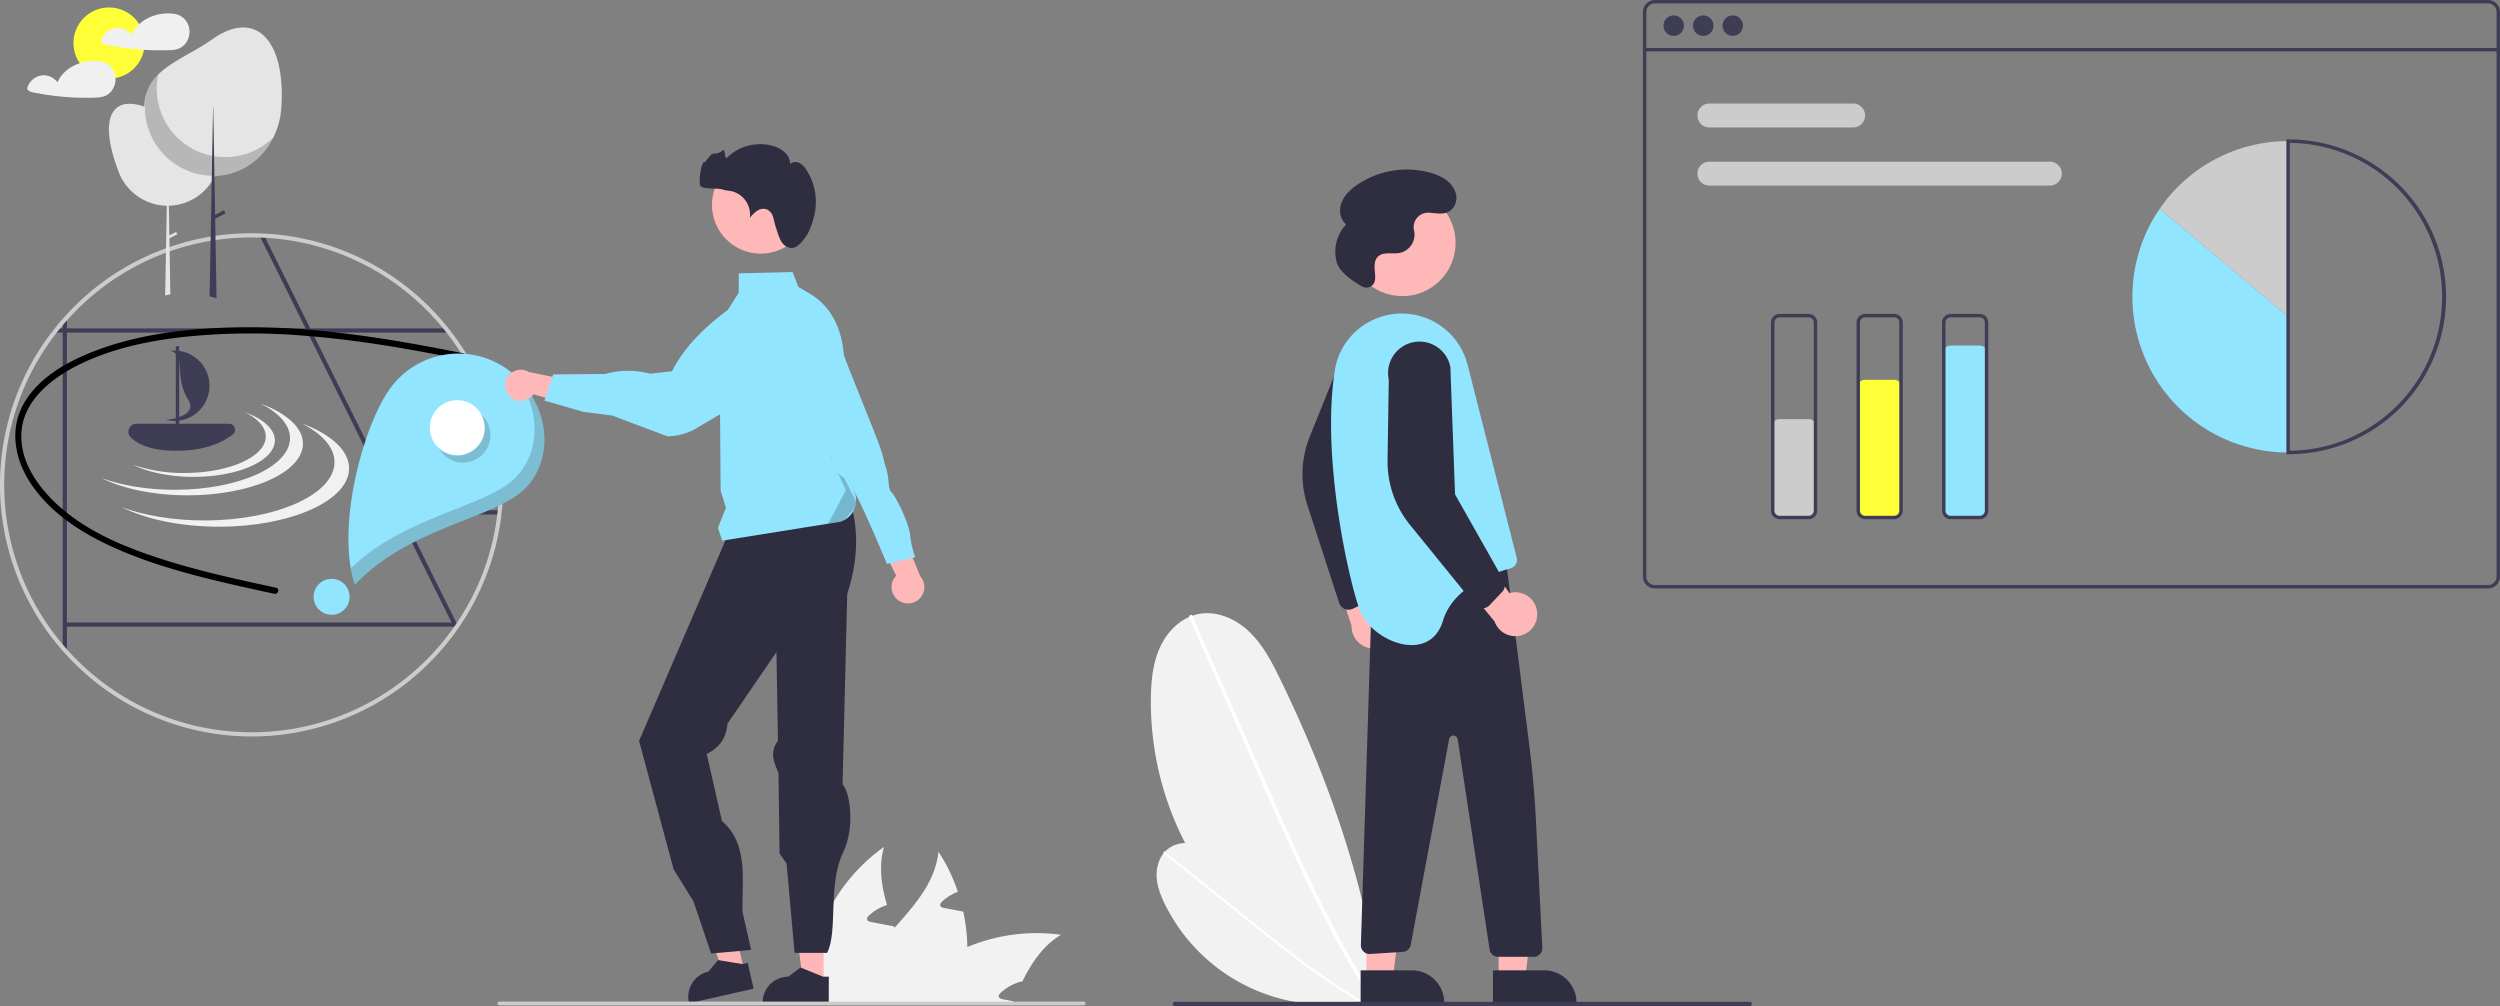 <?xml version="1.0" encoding="UTF-8" standalone="no"?>
<svg
   xmlns:dc="http://purl.org/dc/elements/1.1/"
   xmlns:cc="http://creativecommons.org/ns#"
   xmlns:rdf="http://www.w3.org/1999/02/22-rdf-syntax-ns#"
   xmlns:svg="http://www.w3.org/2000/svg"
   xmlns="http://www.w3.org/2000/svg"
   id="svg157"
   version="1.1"
   viewBox="0 0 1152.649 463.885"
   height="463.885"
   width="1152.649"
   data-name="Layer 1">
  <rect x="0" y="0" width="1152.649" height="463.885" fill="#808080" stroke="none"/>
  <defs
     id="defs161" />
  <path
     style="fill:#f2f2f2"
     id="path91"
     d="M 636.684,460.844 A 141.781,141.781 0 0 1 530.631,321.45 c 0.122,-7.912 0.954,-15.99 4.28,-23.17 3.326,-7.18 9.504,-13.39 17.232,-15.091 8.434,-1.857 17.333,1.939 23.619,7.861 6.285,5.922 10.406,13.736 14.198,21.495 22.838,46.734 40.189,96.88 46.686,148.488 z" />
  <path
     style="fill:#ffffff"
     id="path93"
     d="m 548.316,284.748 16.006,36.367 16.006,36.367 c 5.069,11.518 10.129,23.04 15.368,34.482 5.194,11.341 10.565,22.603 16.295,33.684 5.722,11.065 11.804,21.949 18.405,32.515 q 1.233,1.974 2.49,3.932 c 0.58,0.904 2.03,0.066 1.446,-0.845 -6.728,-10.488 -12.927,-21.305 -18.742,-32.324 -5.821,-11.03 -11.261,-22.257 -16.5,-33.574 -5.267,-11.377 -10.332,-22.847 -15.383,-34.321 q -7.975,-18.117 -15.948,-36.235 l -16.006,-36.367 -1.992,-4.526 c -0.433,-0.984 -1.876,-0.133 -1.446,0.845 z" />
  <path
     style="fill:#f2f2f2"
     id="path95"
     d="m 630.007,461.097 a 82.967,82.967 0 0 1 -92.692,-43.741 c -2.073,-4.141 -3.822,-8.559 -4.033,-13.185 -0.212,-4.626 1.319,-9.518 4.872,-12.487 3.877,-3.241 9.523,-3.673 14.385,-2.295 4.862,1.378 9.111,4.322 13.174,7.327 24.473,18.098 47.02,39.449 64.325,64.489 z" />
  <path
     style="fill:#ffffff"
     id="path97"
     d="m 536.588,393.527 18.128,14.56 18.128,14.56 c 5.741,4.611 11.479,9.228 17.288,13.753 5.758,4.486 11.587,8.883 17.554,13.089 5.958,4.2 12.054,8.209 18.333,11.913 q 1.173,0.692 2.354,1.369 c 0.545,0.313 1.072,-0.514 0.523,-0.829 -6.324,-3.629 -12.463,-7.572 -18.457,-11.722 -6,-4.155 -11.855,-8.516 -17.63,-12.977 -5.806,-4.485 -11.532,-9.072 -17.252,-13.666 q -9.032,-7.253 -18.062,-14.507 l -18.128,-14.56 -2.256,-1.812 c -0.491,-0.394 -1.01,0.438 -0.523,0.829 z" />
  <path
     style="fill:#3f3d56;stroke-width:0.789"
     id="path99"
     d="M 1147.128,0 H 763.008 a 5.527,5.527 0 0 0 -5.521,5.521 V 265.808 a 5.527,5.527 0 0 0 5.521,5.521 h 384.12 a 5.527,5.527 0 0 0 5.521,-5.521 V 5.521 A 5.527,5.527 0 0 0 1147.128,0 Z m 3.944,265.808 a 3.945,3.945 0 0 1 -3.944,3.944 H 763.008 a 3.945,3.945 0 0 1 -3.944,-3.944 V 5.521 a 3.945,3.945 0 0 1 3.944,-3.944 h 384.12 a 3.945,3.945 0 0 1 3.944,3.944 z" />
  <rect
     style="fill:#3f3d56;stroke-width:0.789"
     id="rect101"
     height="1.577"
     width="393.585"
     y="22.116"
     x="758.275" />
  <circle
     style="fill:#3f3d56;stroke-width:0.789"
     id="circle103"
     r="4.732"
     cy="11.831"
     cx="771.684" />
  <circle
     style="fill:#3f3d56;stroke-width:0.789"
     id="circle105"
     r="4.732"
     cy="11.831"
     cx="785.29" />
  <circle
     style="fill:#3f3d56;stroke-width:0.789"
     id="circle107"
     r="4.732"
     cy="11.831"
     cx="798.896" />
  <path
     style="fill:#cccccc;stroke-width:0.789"
     id="path109"
     d="m 854.399,58.762 h -66.255 a 5.521,5.521 0 1 1 0,-11.042 h 66.255 a 5.521,5.521 0 0 1 0,11.042 z" />
  <path
     style="fill:#cccccc;stroke-width:0.789"
     id="path111"
     d="M 945.104,85.579 H 788.144 a 5.521,5.521 0 0 1 0,-11.042 h 156.961 a 5.521,5.521 0 0 1 0,11.042 z" />
  <path
     style="fill:#92e5ff;stroke-width:0.789"
     id="path113"
     d="M 995.758,96.245 A 71.779,71.779 0 0 0 1054.948,208.624 V 145.966 Z" />
  <path
     style="fill:#cccccc;stroke-width:0.789"
     id="path115"
     d="m 1054.948,65.072 a 71.694,71.694 0 0 0 -59.191,31.174 l 59.191,49.72 z" />
  <path
     style="fill:#3f3d56;stroke-width:0.789"
     id="path117"
     d="m 1054.948,209.412 h -0.789 V 64.283 h 0.789 a 72.565,72.565 0 1 1 0,145.129 z M 1055.737,65.865 V 207.831 a 70.987,70.987 0 0 0 0,-141.966 z" />
  <path
     style="fill:#cccccc;stroke-width:0.789"
     id="path119"
     d="m 833.891,238.99 h -13.409 a 3.553,3.553 0 0 1 -3.549,-3.549 v -38.649 a 3.553,3.553 0 0 1 3.549,-3.549 h 13.409 a 3.553,3.553 0 0 1 3.549,3.549 v 38.649 a 3.553,3.553 0 0 1 -3.549,3.549 z" />
  <path
     style="fill:#ffff38;stroke-width:0.789;fill-opacity:1"
     id="path121"
     d="m 873.328,238.99 h -13.409 a 3.553,3.553 0 0 1 -3.549,-3.549 v -56.79 a 3.553,3.553 0 0 1 3.549,-3.549 h 13.409 a 3.553,3.553 0 0 1 3.549,3.549 v 56.79 a 3.553,3.553 0 0 1 -3.549,3.549 z" />
  <path
     style="fill:#92e5ff;stroke-width:0.789"
     id="path123"
     d="m 912.766,238.99 h -13.409 a 3.553,3.553 0 0 1 -3.549,-3.549 v -72.565 a 3.553,3.553 0 0 1 3.549,-3.549 h 13.409 a 3.553,3.553 0 0 1 3.549,3.549 v 72.565 a 3.553,3.553 0 0 1 -3.549,3.549 z" />
  <path
     style="fill:#3f3d56;stroke-width:0.789"
     id="path125"
     d="m 833.891,239.385 h -13.409 a 3.948,3.948 0 0 1 -3.944,-3.944 v -86.762 a 3.948,3.948 0 0 1 3.944,-3.944 h 13.409 a 3.948,3.948 0 0 1 3.944,3.944 v 86.762 a 3.948,3.948 0 0 1 -3.944,3.944 z m -13.409,-93.072 a 2.369,2.369 0 0 0 -2.366,2.366 v 86.762 a 2.369,2.369 0 0 0 2.366,2.366 h 13.409 a 2.369,2.369 0 0 0 2.366,-2.366 v -86.762 a 2.369,2.369 0 0 0 -2.366,-2.366 z" />
  <path
     style="fill:#3f3d56;stroke-width:0.789"
     id="path127"
     d="m 873.328,239.385 h -13.409 a 3.948,3.948 0 0 1 -3.944,-3.944 v -86.762 a 3.948,3.948 0 0 1 3.944,-3.944 h 13.409 a 3.948,3.948 0 0 1 3.944,3.944 v 86.762 a 3.948,3.948 0 0 1 -3.944,3.944 z m -13.409,-93.072 a 2.369,2.369 0 0 0 -2.366,2.366 v 86.762 a 2.369,2.369 0 0 0 2.366,2.366 h 13.409 a 2.369,2.369 0 0 0 2.366,-2.366 v -86.762 a 2.369,2.369 0 0 0 -2.366,-2.366 z" />
  <path
     style="fill:#3f3d56;stroke-width:0.789"
     id="path129"
     d="m 912.766,239.385 h -13.409 a 3.948,3.948 0 0 1 -3.944,-3.944 v -86.762 a 3.948,3.948 0 0 1 3.944,-3.944 h 13.409 a 3.948,3.948 0 0 1 3.944,3.944 v 86.762 a 3.948,3.948 0 0 1 -3.944,3.944 z m -13.409,-93.072 a 2.369,2.369 0 0 0 -2.366,2.366 v 86.762 a 2.369,2.369 0 0 0 2.366,2.366 h 13.409 a 2.369,2.369 0 0 0 2.366,-2.366 v -86.762 a 2.369,2.369 0 0 0 -2.366,-2.366 z" />
  <path
     style="fill:#ffb8b8"
     id="path131"
     d="m 643.046,291.447 a 10.056,10.056 0 0 0 -8.785,-12.672 l -8.6,-34.685 -12.587,13.653 10.096,30.844 a 10.11,10.11 0 0 0 19.875,2.86 z" />
  <path
     style="fill:#2f2e41"
     id="path133"
     d="m 619.989,280.779 a 4.505,4.505 0 0 1 -2.517,-2.669 l -14.356,-44.178 a 46.373,46.373 0 0 1 0.764,-32.635 l 13.838,-34.355 a 14.497,14.497 0 1 1 28.599,4.767 l -19.092,55.558 6.683,45.239 a 4.515,4.515 0 0 1 -2.54,4.504 l -7.709,3.678 a 4.506,4.506 0 0 1 -2.659,0.38 4.455,4.455 0 0 1 -1.01,-0.288 z" />
  <polygon
     transform="translate(530.615,-67.556)"
     style="fill:#ffb8b8"
     id="polygon135"
     points="160.343,518.443 172.603,518.442 178.435,471.154 160.341,471.155 " />
  <path
     style="fill:#2f2e41"
     id="path137"
     d="m 726.862,462.269 -38.531,0.002 -6.8e-4,-14.887 23.644,-0.001 a 14.887,14.887 0 0 1 14.888,14.886 v 0 z" />
  <polygon
     transform="translate(530.615,-67.556)"
     style="fill:#ffb8b8"
     id="polygon139"
     points="99.343,518.443 111.603,518.442 117.435,471.154 99.341,471.155 " />
  <path
     style="fill:#2f2e41"
     id="path141"
     d="m 665.862,462.269 -38.531,0.002 -6.8e-4,-14.887 23.644,-0.001 a 14.887,14.887 0 0 1 14.888,14.886 v 0 z" />
  <path
     style="fill:#2f2e41"
     id="path143"
     d="m 694.309,258.155 10.777,85.386 q 2.222,17.608 3.11,35.346 l 2.903,58.069 a 4,4 0 0 1 -3.995,4.2 h -16.356 a 4,4 0 0 1 -3.955,-3.4 l -14.71,-96.914 a 2,2 0 0 0 -3.943,-0.067 l -17.722,94.917 a 4,4 0 0 1 -3.626,3.184 l -15.054,0.955 a 4,4 0 0 1 -4.29,-4.114 l 4.861,-155.562 z" />
  <circle
     style="fill:#ffb8b8"
     id="circle145"
     r="24.561"
     cy="111.974"
     cx="646.561" />
  <path
     style="fill:#92e5ff"
     id="path147"
     d="m 627.309,282.155 c 6,14 32,24 38,4 4.64,-15.46 23.02,-21.96 31.13,-24.11 a 4.016,4.016 0 0 0 2.86,-4.86 l -22.67,-89.05 a 31.272,31.272 0 0 0 -21.06,-22.16 c -18.02,-5.58 -37.02,5.91 -40.07,24.52 a 137.157,137.157 0 0 0 -1.59,15.76 c -1.88,39.29 9.45,86.68 13.4,95.9 z" />
  <path
     style="fill:#ffb8b8"
     id="path149"
     d="m 708.699,282.13 a 10.056,10.056 0 0 0 -12.753,-8.667 l -20.493,-29.275 -6.837,17.265 20.509,25.153 a 10.11,10.11 0 0 0 19.574,-4.476 z" />
  <path
     style="fill:#2f2e41"
     id="path151"
     d="m 683.349,280.463 a 4.505,4.505 0 0 1 -3.309,-1.586 l -29.277,-36.065 a 46.374,46.374 0 0 1 -11.018,-30.728 l 0.564,-37.033 a 14.497,14.497 0 1 1 28.4,-5.832 l 2.154,58.707 22.498,39.813 a 4.515,4.515 0 0 1 -0.751,5.116 l -5.871,6.203 a 4.506,4.506 0 0 1 -2.344,1.311 4.455,4.455 0 0 1 -1.046,0.095 z" />
  <path
     style="fill:#2f2e41"
     id="path153"
     d="m 627.918,132.063 a 4.007,4.007 0 0 0 5.903,-2.368 l 0.014,-0.056 c 0.446,-1.864 0.076,-3.811 -0.052,-5.723 -0.128,-1.912 0.059,-4.013 1.362,-5.419 2.428,-2.621 6.748,-1.232 10.258,-1.894 a 8.664,8.664 0 0 0 6.74,-9.253 c -0.05,-0.398 -0.128,-0.795 -0.216,-1.193 a 6.673,6.673 0 0 1 6.927,-8.081 c 3.548,0.203 7.378,1.278 10.314,-1.35 a 7.608,7.608 0 0 0 1.827,-8.201 c -1.676,-4.838 -6.414,-7.371 -11.102,-8.764 a 40.62,40.62 0 0 0 -34.43,5.65 c -2.961,2.087 -5.727,4.71 -6.989,8.106 -1.262,3.396 -0.653,7.68 2.193,9.922 a 18.332,18.332 0 0 0 -4.246,17.806 c 1.406,4.529 8.114,8.872 11.499,10.82 z" />
  <path
     style="fill:#3f3d56"
     id="path155"
     d="m 806.721,463.885 h -265 a 1,1 0 0 1 0,-2 h 265 a 1,1 0 0 1 0,2 z" />
  <path
     id="path2"
     d="m 446.01,436.64 a 80.613,80.613 0 0 1 -3.491,25.224 c -0.087,0.297 -0.192,0.593 -0.297,0.89 h -51.39 a 46.121,46.121 0 0 1 3.474,-10.473 c 4.277,-9.077 11.259,-16.845 18.154,-24.56 9.496,-10.631 18.765,-21.174 20.231,-34.999 a 79.395,79.395 0 0 1 8.937,18.451 21.686,21.686 0 0 0 -7.174,4.399 c -0.576,0.541 -1.187,1.327 -0.89,2.077 0.279,0.628 1.047,0.838 1.728,0.978 1.641,0.314 3.282,0.628 4.923,0.925 1.292,0.262 2.601,0.506 3.91,0.751 a 85.714,85.714 0 0 1 1.885,16.339 z"
     style="fill:#f2f2f2;stroke-width:0.729" />
  <path
     id="path4"
     d="m 489.178,430.985 c -8.239,5.01 -13.476,12.76 -17.752,21.436 a 21.926,21.926 0 0 0 -9.967,5.237 c -0.594,0.541 -1.204,1.327 -0.89,2.077 0.262,0.628 1.047,0.838 1.728,0.978 1.623,0.314 3.282,0.628 4.905,0.925 -0.157,0.367 -0.314,0.751 -0.471,1.117 h -54.462 a 77.01,77.01 0 0 1 8.187,-9.356 c 0.646,-0.646 1.309,-1.257 1.99,-1.885 a 81.457,81.457 0 0 1 23.565,-14.872 82.902,82.902 0 0 1 43.168,-5.656 z"
     style="fill:#f2f2f2;stroke-width:0.729" />
  <path
     id="path6"
     d="m 421.345,462.754 h -48.492 a 78.773,78.773 0 0 1 0.07,-11.66 83.384,83.384 0 0 1 34.65,-60.624 c -2.514,8.955 -1.222,17.857 1.396,26.795 -0.367,0.122 -0.733,0.227 -1.065,0.367 a 21.688,21.688 0 0 0 -7.174,4.399 c -0.576,0.541 -1.187,1.327 -0.89,2.077 0.262,0.628 1.047,0.838 1.728,0.978 1.641,0.314 3.282,0.628 4.905,0.925 1.309,0.262 2.618,0.506 3.928,0.768 0.611,0.105 1.222,0.227 1.833,0.349 0.087,0.209 0.14,0.402 0.227,0.594 3.072,8.466 6.424,17.002 7.995,25.677 a 59.937,59.937 0 0 1 0.803,6.581 c 0.052,0.925 0.087,1.85 0.087,2.776 z"
     style="fill:#f2f2f2;stroke-width:0.729" />
  <circle
     id="circle8"
     r="16.412"
     cy="19.85"
     cx="50.277"
     style="fill:#ffff38;stroke-width:0.729;fill-opacity:1" />
  <path
     id="path10"
     d="m 87.011,12.079 a 8.143,8.143 0 0 0 -6.871,-5.711 c -0.036,-0.005 -0.07,0.001 -0.105,-6.74e-4 A 1.024,1.024 0 0 0 79.895,6.336 C 72.389,5.366 63.725,8.955 60.597,16.071 a 7.951,7.951 0 0 0 -6.659,-3.245 8.109,8.109 0 0 0 -7.253,5.846 0.951,0.951 0 0 0 0.424,1.041 4.159,4.159 0 0 0 1.715,0.87 q 2.045,0.433 4.104,0.794 4.018,0.703 8.078,1.137 a 120.119,120.119 0 0 0 16.546,0.625 c 1.839,-0.057 3.613,-0.118 5.299,-0.93 a 7.884,7.884 0 0 0 3.04,-2.653 8.944,8.944 0 0 0 1.122,-7.478 z"
     style="fill:#f0f0f0;stroke-width:0.729" />
  <path
     id="path12"
     d="m 52.9,33.962 a 8.143,8.143 0 0 0 -6.871,-5.711 c -0.036,-0.005 -0.07,0.001 -0.105,-6.74e-4 a 1.023,1.023 0 0 0 -0.14,-0.032 c -7.506,-0.97 -16.169,2.62 -19.297,9.735 a 7.95,7.95 0 0 0 -6.659,-3.245 8.109,8.109 0 0 0 -7.253,5.846 0.952,0.952 0 0 0 0.424,1.041 4.159,4.159 0 0 0 1.715,0.87 q 2.045,0.433 4.104,0.794 4.018,0.703 8.078,1.137 a 120.124,120.124 0 0 0 16.546,0.625 c 1.839,-0.057 3.613,-0.118 5.299,-0.93 a 7.885,7.885 0 0 0 3.04,-2.653 8.945,8.945 0 0 0 1.122,-7.478 z"
     style="fill:#f0f0f0;stroke-width:0.729" />
  <path
     id="path14"
     d="m 210.785,288.696 c -0.415,0.609 -1.508,1.334 -1.933,1.933 l 0.454,-1.377 -0.155,-0.319 -0.967,-1.933 -24.613,-49.603 -0.009,-0.009 -41.724,-84.047 v -0.009 l -0.957,-1.924 v -0.009 l -20.649,-41.598 -0.976,-1.972 q 1.102,0.029 2.204,0.087 l 0.986,1.982 20.592,41.502 0.009,0.009 0.957,1.924 v 0.009 l 40.66,81.911 v 0.009 l 0.957,1.924 v 0.009 l 24.613,49.564 0.329,0.667 z"
     style="fill:#3f3d56;stroke-width:0.729" />
  <path
     id="path16"
     d="M 208.039,153.34 H 23.839 c 0.493,-0.648 0.996,-1.295 1.518,-1.933 H 206.522 c 0.522,0.638 1.024,1.286 1.518,1.933 z"
     style="fill:#3f3d56;stroke-width:0.729" />
  <path
     id="path18"
     d="m 231.376,235.26 c -0.058,0.648 -0.126,1.295 -0.213,1.933 H 183.977 v -1.933 z"
     style="fill:#3f3d56;stroke-width:0.729" />
  <path
     id="path20"
     d="m 30.848,145.036 v 155.566 c -0.667,-0.706 -1.305,-1.421 -1.933,-2.136 V 147.172 c 0.628,-0.715 1.266,-1.431 1.933,-2.136 z"
     style="fill:#3f3d56;stroke-width:0.729" />
  <rect
     id="rect22"
     height="1.933"
     width="179.871"
     y="286.998"
     x="29.882"
     style="fill:#3f3d56;stroke-width:0.729" />
  <path
     id="path24"
     d="m 209.596,288.696 h 0.222 v -0.319 a 3.173,3.173 0 0 1 -0.222,0.319 z M 208.107,153.103 c -0.493,-0.648 -0.996,-1.295 -1.518,-1.933 a 115.797,115.797 0 0 0 -85.062,-43.493 q -1.102,-0.058 -2.204,-0.087 c -1.102,-0.029 -2.204,-0.048 -3.316,-0.048 a 115.656,115.656 0 0 0 -85.091,37.258 c -0.667,0.706 -1.305,1.421 -1.933,2.136 q -1.842,2.074 -3.558,4.234 c -0.522,0.638 -1.024,1.286 -1.518,1.933 a 115.747,115.747 0 0 0 5.075,147.058 c 0.628,0.715 1.266,1.431 1.933,2.136 A 115.853,115.853 0 0 0 210.35,290.977 c 0.426,-0.599 0.851,-1.199 1.266,-1.808 a 115.078,115.078 0 0 0 19.615,-52.213 c 0.087,-0.638 0.155,-1.286 0.213,-1.933 q 0.565,-5.655 0.57,-11.475 a 115.348,115.348 0 0 0 -23.907,-70.445 z m 21.181,83.854 a 113.058,113.058 0 0 1 -18.658,50.231 q -0.392,0.595 -0.812,1.189 a 3.173,3.173 0 0 1 -0.222,0.319 c -0.068,0.106 -0.145,0.213 -0.222,0.319 a 113.94,113.94 0 0 1 -178.458,10.421 c -0.667,-0.735 -1.315,-1.469 -1.933,-2.223 A 113.844,113.844 0 0 1 26.343,153.103 c 0.513,-0.648 1.025,-1.295 1.556,-1.933 0.348,-0.435 0.706,-0.86 1.083,-1.286 0.619,-0.754 1.266,-1.489 1.933,-2.223 a 113.75,113.75 0 0 1 85.091,-38.186 q 2.161,0 4.292,0.087 c 0.744,0.019 1.479,0.058 2.214,0.097 a 113.928,113.928 0 0 1 81.602,41.511 c 0.531,0.638 1.044,1.286 1.556,1.933 a 114.093,114.093 0 0 1 23.84,81.92 c -0.068,0.648 -0.135,1.295 -0.222,1.933 z m -19.692,51.739 h 0.222 v -0.319 a 3.183,3.183 0 0 1 -0.222,0.319 z"
     style="fill:#cccccc;stroke-width:0.729" />
  <path
     id="path26"
     d="m 101.387,70.755 q 0,0.797 -0.052,1.582 a 23.957,23.957 0 0 1 -2.245,8.698 c -0.009,0.023 -0.022,0.045 -0.032,0.067 -0.06,0.127 -0.122,0.253 -0.185,0.378 a 23.669,23.669 0 0 1 -1.275,2.25 24.075,24.075 0 0 1 -19.758,11.119 l 0.238,13.705 3.108,-1.637 0.555,1.055 -3.64,1.917 0.445,25.454 0.005,0.34 -2.403,0.535 0.005,-0.342 0.757,-41.026 a 24.027,24.027 0 0 1 -16.999,-7.396 c -0.152,-0.157 -0.302,-0.318 -0.448,-0.478 l -0.017,-0.018 a 24.125,24.125 0 0 1 -4.39,-6.793 c 0.023,0.027 0.048,0.052 0.072,0.078 -9.93,-24.955 -4.153,-36.524 11.429,-31.06 0.083,-0.042 0.168,-0.082 0.252,-0.123 a 24.123,24.123 0 0 1 31.252,9.487 c 0.147,0.247 0.288,0.498 0.425,0.752 a 23.973,23.973 0 0 1 2.9,11.457 z"
     style="fill:#e5e5e5;stroke-width:0.729" />
  <path
     id="path28"
     d="m 129.725,49.528 a 36.217,36.217 0 0 1 -3.645,13.776 c -4.07,8.237 -11.214,14.482 -20.118,16.811 a 0.087,0.087 0 0 1 -0.048,0.009 30.532,30.532 0 0 1 -6.854,0.976 h -0.193 c -0.242,0.009 -0.483,0.009 -0.725,0.009 -0.164,0 -0.329,0 -0.493,-0.009 A 31.577,31.577 0 0 1 66.559,49.528 v -0.348 a 21.891,21.891 0 0 1 0.87,-5.955 c 0,-0.009 0.009,-0.019 0.009,-0.029 a 20.636,20.636 0 0 1 5.501,-8.826 C 79.271,28.105 89.296,24.17 98.142,17.945 117.515,4.314 131.745,17.877 129.725,49.528 Z"
     style="fill:#e5e5e5;stroke-width:0.729" />
  <path
     id="path30"
     style="opacity:0.2;isolation:isolate;stroke-width:0.729"
     d="m 126.08,63.304 c -4.07,8.237 -11.214,14.482 -20.118,16.811 a 0.087,0.087 0 0 1 -0.048,0.009 31.094,31.094 0 0 1 -6.825,0.909 h -0.222 q -0.609,0.015 -1.218,0 a 31.629,31.629 0 0 1 -30.839,-31.979 32.358,32.358 0 0 1 0.619,-5.829 c 0,-0.009 0.009,-0.019 0.009,-0.029 a 20.636,20.636 0 0 1 5.501,-8.826 31.582,31.582 0 0 0 24.874,37.48 c 0.3,0.058 0.599,0.116 0.899,0.164 0.87,0.145 1.74,0.251 2.62,0.319 a 31.541,31.541 0 0 0 24.748,-9.029 z" />
  <polygon
     id="polygon32"
     points="133.951,106.443 133.95,106.548 133.883,110.141 132.557,182.216 132.548,182.692 136.973,183.934 136.965,183.454 136.097,133.582 142.638,130.139 141.64,128.243 136.053,131.184 135.633,107.056 135.633,107.053 135.623,106.542 135.623,106.451 135.406,94.073 135.102,76.628 134.869,63.224 134.747,63.224 134.519,75.596 134.519,75.599 134.183,93.85 "
     style="fill:#3f3d56"
     transform="matrix(0.729,0,0,0.729,-2.8762026e-4,3.438)" />
  <path
     style="stroke-width:0.729"
     id="path34"
     d="m 214.266,163.037 c -20.048,-4.017 -40.161,-7.661 -60.518,-9.891 a 330.407,330.407 0 0 0 -58.168,-1.682 c -17.521,1.182 -35.193,3.953 -51.653,10.271 -12.684,4.868 -26.204,12.234 -33.055,24.518 -6.604,11.841 -4.028,25.496 3.163,36.421 8.653,13.145 22.145,22.153 36.173,28.737 15.972,7.496 33.055,12.355 50.161,16.488 8.675,2.096 17.398,3.99 26.121,5.875 1.82,0.393 2.597,-2.402 0.771,-2.797 C 109.67,267.176 92.028,263.363 74.874,257.86 59,252.768 42.755,246.246 29.756,235.554 19.239,226.904 9.24,214.27 9.861,199.905 10.487,185.424 22.637,175.313 34.545,169.09 49.427,161.312 66.336,157.524 82.904,155.543 a 293.822,293.822 0 0 1 57.124,-0.777 c 25.422,1.934 50.468,6.421 75.417,11.447" />
  <path
     id="path36"
     d="m 120.144,186.1 c 8.437,4.217 13.573,9.786 13.573,15.895 0,13.159 -23.812,23.827 -53.184,23.827 -12.77,0 -24.486,-2.018 -33.655,-5.379 9.738,4.867 23.873,7.932 39.611,7.932 29.373,0 53.184,-10.668 53.184,-23.827 2e-5,-7.438 -7.611,-14.078 -19.53,-18.448 z"
     style="fill:#f1f1f1;stroke-width:0.729" />
  <path
     id="path38"
     d="m 138.911,195.138 c 9.52,4.758 15.316,11.043 15.316,17.935 0,14.848 -26.869,26.886 -60.012,26.886 -14.41,0 -27.63,-2.277 -37.975,-6.07 10.988,5.492 26.938,8.95 44.697,8.95 33.144,0 60.012,-12.037 60.012,-26.886 0,-8.393 -8.588,-15.886 -22.037,-20.816 z"
     style="fill:#f1f1f1;stroke-width:0.729" />
  <path
     id="path40"
     d="m 112.962,190.081 c 5.944,2.971 9.563,6.895 9.563,11.198 0,9.271 -16.776,16.786 -37.47,16.786 A 70.379,70.379 0 0 1 61.345,214.276 c 6.86,3.429 16.819,5.588 27.907,5.588 20.694,0 37.47,-7.516 37.47,-16.786 -1e-4,-5.24 -5.362,-9.918 -13.759,-12.997 z"
     style="fill:#f1f1f1;stroke-width:0.729" />
  <path
     id="path42"
     d="m 81.311,207.835 c -12.223,0 -18.167,-3.353 -21.001,-6.166 a 3.692,3.692 0 0 1 2.612,-6.304 h 42.64 a 2.791,2.791 0 0 1 1.728,4.985 c -4.344,3.415 -12.377,7.485 -25.98,7.485 z"
     style="fill:#3f3d56;stroke-width:0.729" />
  <path
     id="path44"
     d="m 90.165,164.924 a 16.164,16.164 0 0 0 -11.643,-3.185 c 7.362,1.818 1.552,11.992 8.257,22.543 3.654,5.75 -3.452,8.569 -10.221,9.341 a 16.223,16.223 0 0 0 13.607,-28.699 z"
     style="fill:#3f3d56;stroke-width:0.729" />
  <rect
     id="rect46"
     height="37.371"
     width="1.57"
     y="159.62"
     x="81.049"
     style="fill:#3f3d56;stroke-width:0.729" />
  <path
     id="path48"
     d="m 233.707,170.109 a 38.837,38.837 0 0 0 -54.115,9.391 c -12.35,17.537 -24.742,63.523 -15.995,90.162 26.092,-27.561 66.178,-30.425 79.501,-45.439 14.236,-16.044 8.145,-41.765 -9.391,-54.115 z"
     style="fill:#92e5ff;stroke-width:0.729" />
  <circle
     r="12.666"
     cy="197.153"
     cx="210.817"
     data-name="b262ea8c-1946-46c9-a449-3a1996c39394"
     id="af3c8991-f89c-43e0-a050-89c81726f2a6"
     style="fill:#ffffff;stroke-width:0.729" />
  <circle
     r="8.296"
     cy="275.16"
     cx="152.891"
     data-name="bcc29a3a-8123-4529-80aa-6f70df2823cf"
     id="a49e5b2e-c339-415c-b240-8977b61bd9a6"
     style="fill:#92e5ff;stroke-width:0.729" />
  <path
     id="path52"
     style="opacity:0.2;isolation:isolate;fill:#231f20;stroke-width:0.729"
     d="m 224.369,194.231 a 12.666,12.666 0 1 1 -21.876,12.773 12.664,12.664 0 0 0 19.283,-15.914 12.666,12.666 0 0 1 2.593,3.141 z" />
  <path
     id="path54"
     style="opacity:0.2;isolation:isolate;fill:#231f20;stroke-width:0.729"
     d="m 243.123,224.283 c -13.323,15.014 -53.409,17.878 -79.501,45.439 a 53.722,53.722 0 0 1 -1.875,-7.711 c 26.079,-25.055 63.933,-28.222 76.806,-42.728 11.521,-12.984 9.728,-32.305 -0.67,-45.749 14.26,13.219 18.287,36.046 5.241,50.749 z" />
  <polygon
     id="polygon56"
     points="520.882,567.209 520.879,617.234 507.91,617.234 501.74,567.209 "
     style="fill:#ffb6b6"
     transform="matrix(0.729,0,0,0.729,-2.8762026e-4,3.438)" />
  <path
     id="path58"
     d="m 382.124,462.557 -30.485,-10e-4 v -0.386 a 11.866,11.866 0 0 1 11.866,-11.866 h 7.4e-4 l 5.569,-4.225 10.39,4.225 2.661,1.1e-4 z"
     style="fill:#2f2e41;stroke-width:0.729" />
  <polygon
     id="polygon60"
     points="459.603,560.265 470.62,609.061 457.969,611.918 440.931,564.48 "
     style="fill:#ffb6b6"
     transform="matrix(0.729,0,0,0.729,-2.8762026e-4,3.438)" />
  <path
     id="path62"
     d="m 347.446,455.843 -29.737,6.714 -0.085,-0.376 a 11.866,11.866 0 0 1 8.961,-14.188 l 7.3e-4,-1.6e-4 4.501,-5.347 11.065,1.833 2.596,-0.586 z"
     style="fill:#2f2e41;stroke-width:0.729" />
  <path
     id="path64"
     d="m 391.688,230.449 c 4.433,13.369 3.964,27.881 -1.065,43.456 l -2.15,87.692 c 3.554,3.912 5.785,19.862 0.31,31.283 -7.312,15.251 -2.275,36.342 -7.443,46.46 h -14.991 l -3.684,-41.194 -3.245,-4.645 -0.494,-37.155 c -1.991,-4.714 -4.298,-9.389 -0.248,-14.851 l -0.108,-6.454 -0.576,-34.402 -22.609,33.06 c -0.642,7.482 -4.467,11.403 -9.531,13.937 l 7.002,30.903 c 12.246,10.482 9.251,26.704 9.453,41.722 l 4.015,17.721 -18.451,1.649 -8.142,-24.032 -9.154,-14.809 -15.922,-59.205 11.103,-25.77 4.538,-10.533 25.343,-58.82 z"
     style="fill:#2f2e41;stroke-width:0.729" />
  <path
     id="path66"
     d="m 235.057,182.769 a 7.144,7.144 0 0 0 10.911,-0.975 l 24.441,6.87 -4.012,-12.568 -22.595,-4.597 a 7.183,7.183 0 0 0 -8.746,11.27 z"
     style="fill:#ffb8b8;stroke-width:0.729" />
  <path
     id="path68"
     d="m 255.046,172.618 23.856,-0.175 v 0 a 39.882,39.882 0 0 1 19.724,-0.447 l 1.266,0.293 9.955,-1.129 c 5.936,-11.864 16.949,-22.591 31.734,-32.472 a 20.278,20.278 0 0 1 29.896,5.001 v 0 a 20.3,20.3 0 0 1 -5.444,27.326 l -45.051,26.487 a 26.412,26.412 0 0 1 -13.027,3.641 v 0 l -0.109,0.057 -25.699,-9.629 -13.22,-1.682 -17.926,-5.21 z"
     style="fill:#92e5ff;stroke-width:0.729" />
  <circle
     id="circle70"
     r="22.508"
     cy="94.441"
     cx="350.757"
     style="fill:#ffb8b8;stroke-width:0.729" />
  <path
     id="path72"
     d="m 371.777,108.715 c 1.668,-2.38 2.851,-6.193 3.55,-8.979 a 27.027,27.027 0 0 0 -3.701,-21.665 8.241,8.241 0 0 0 -3.212,-3.032 c -1.362,-0.608 -3.157,-0.463 -4.107,0.687 a 7.386,7.386 0 0 0 -2.347,-5.379 13.017,13.017 0 0 0 -5.217,-2.933 21.678,21.678 0 0 0 -21.581,5.336 c -1.086,1.105 -0.699,-4.417 -1.905,-3.445 a 5.999,5.999 0 0 1 -4.266,1.522 c -1.541,-0.164 -4.375,5.327 -4.391,3.777 -1.621,1.624 -2.335,8.475 -1.828,10.713 0.507,2.238 8.051,1.249 10.214,2.016 1.433,0.508 2.989,0.525 4.473,0.856 a 11.151,11.151 0 0 1 8.264,12.265 14.774,14.774 0 0 1 3.403,-3.301 5,5 0 0 1 4.542,-0.567 5.618,5.618 0 0 1 2.768,3.488 c 0.491,1.447 0.682,2.983 1.182,4.427 1.468,4.237 2.226,8.685 6.318,9.69 3.229,0.793 5.562,-2.226 7.84,-5.476 z"
     style="fill:#2f2e41;stroke-width:0.729" />
  <path
     id="path74"
     d="m 393.608,225.987 -2.471,-4.943 c -3.025,-18.742 -6.014,-36.223 -1.954,-51.948 0.255,-13.727 -3.988,-26.623 -15.768,-33.665 l -5.314,-3.178 -2.69,-6.823 -24.771,0.605 -0.073,8.945 -8.872,14.15 v 0.058 l 0.554,76.995 2.449,7.946 -3.696,9.244 1.961,5.898 48.835,-7.807 5.679,-0.911 a 10.146,10.146 0 0 0 1.888,-0.824 10.375,10.375 0 0 0 4.534,-5.066 c 0.051,-0.124 0.095,-0.241 0.139,-0.364 a 10.158,10.158 0 0 0 0.656,-3.135 10.427,10.427 0 0 0 -1.086,-5.176 z"
     style="fill:#92e5ff;stroke-width:0.729" />
  <path
     id="path76"
     d="m 394.695,231.163 a 10.158,10.158 0 0 1 -0.656,3.135 l -4.673,5.431 a 10.146,10.146 0 0 1 -1.888,0.824 l -5.679,0.911 8.216,-15.447 -18.057,-39.533 z"
     style="opacity:0.2;stroke-width:0.729" />
  <path
     id="path78"
     d="m 414.348,276.888 a 7.506,7.506 0 0 1 -1.134,-11.454 l -11.885,-23.88 13.759,1.675 9.177,22.42 a 7.547,7.547 0 0 1 -9.917,11.238 z"
     style="fill:#ffb8b8;stroke-width:0.729" />
  <path
     id="path80"
     d="m 366.167,194.725 9.016,-1.245 c 0,0 0.871,13.593 5.183,15.653 4.313,2.06 2.859,2.399 3.367,4.58 0.509,2.181 2.81,5.476 6.226,6.979 3.416,1.503 18.956,39.289 18.956,39.289 l 13.085,-3.051 a 42.096,42.096 0 0 1 -2.373,-10.177 c -0.46,-5.258 -6.419,-17.665 -8.381,-19.506 -1.962,-1.842 -1.187,-5.089 -2.204,-9.45 -1.017,-4.362 -0.311,-0.317 -2.006,-7.587 -1.695,-7.269 -20.753,-50.834 -21.552,-57.546 -0.799,-6.712 -10.151,-10.663 -10.151,-10.663 l -7.269,1.695 z"
     style="fill:#92e5ff;stroke-width:0.729" />
  <path
     d="m 230.241,463.515 h 269.41 a 0.863,0.863 0 0 0 0,-1.726 H 230.24 a 0.863,0.863 0 1 0 0,1.726 v 0 z"
     data-name="f02c4e45-f306-4b42-b3ad-5ddd3016d7d2"
     id="a00e3c47-1fa9-4e2e-8ad1-93a2fdd4719a-76"
     style="fill:#cccccc;stroke-width:0.692" />
</svg>
